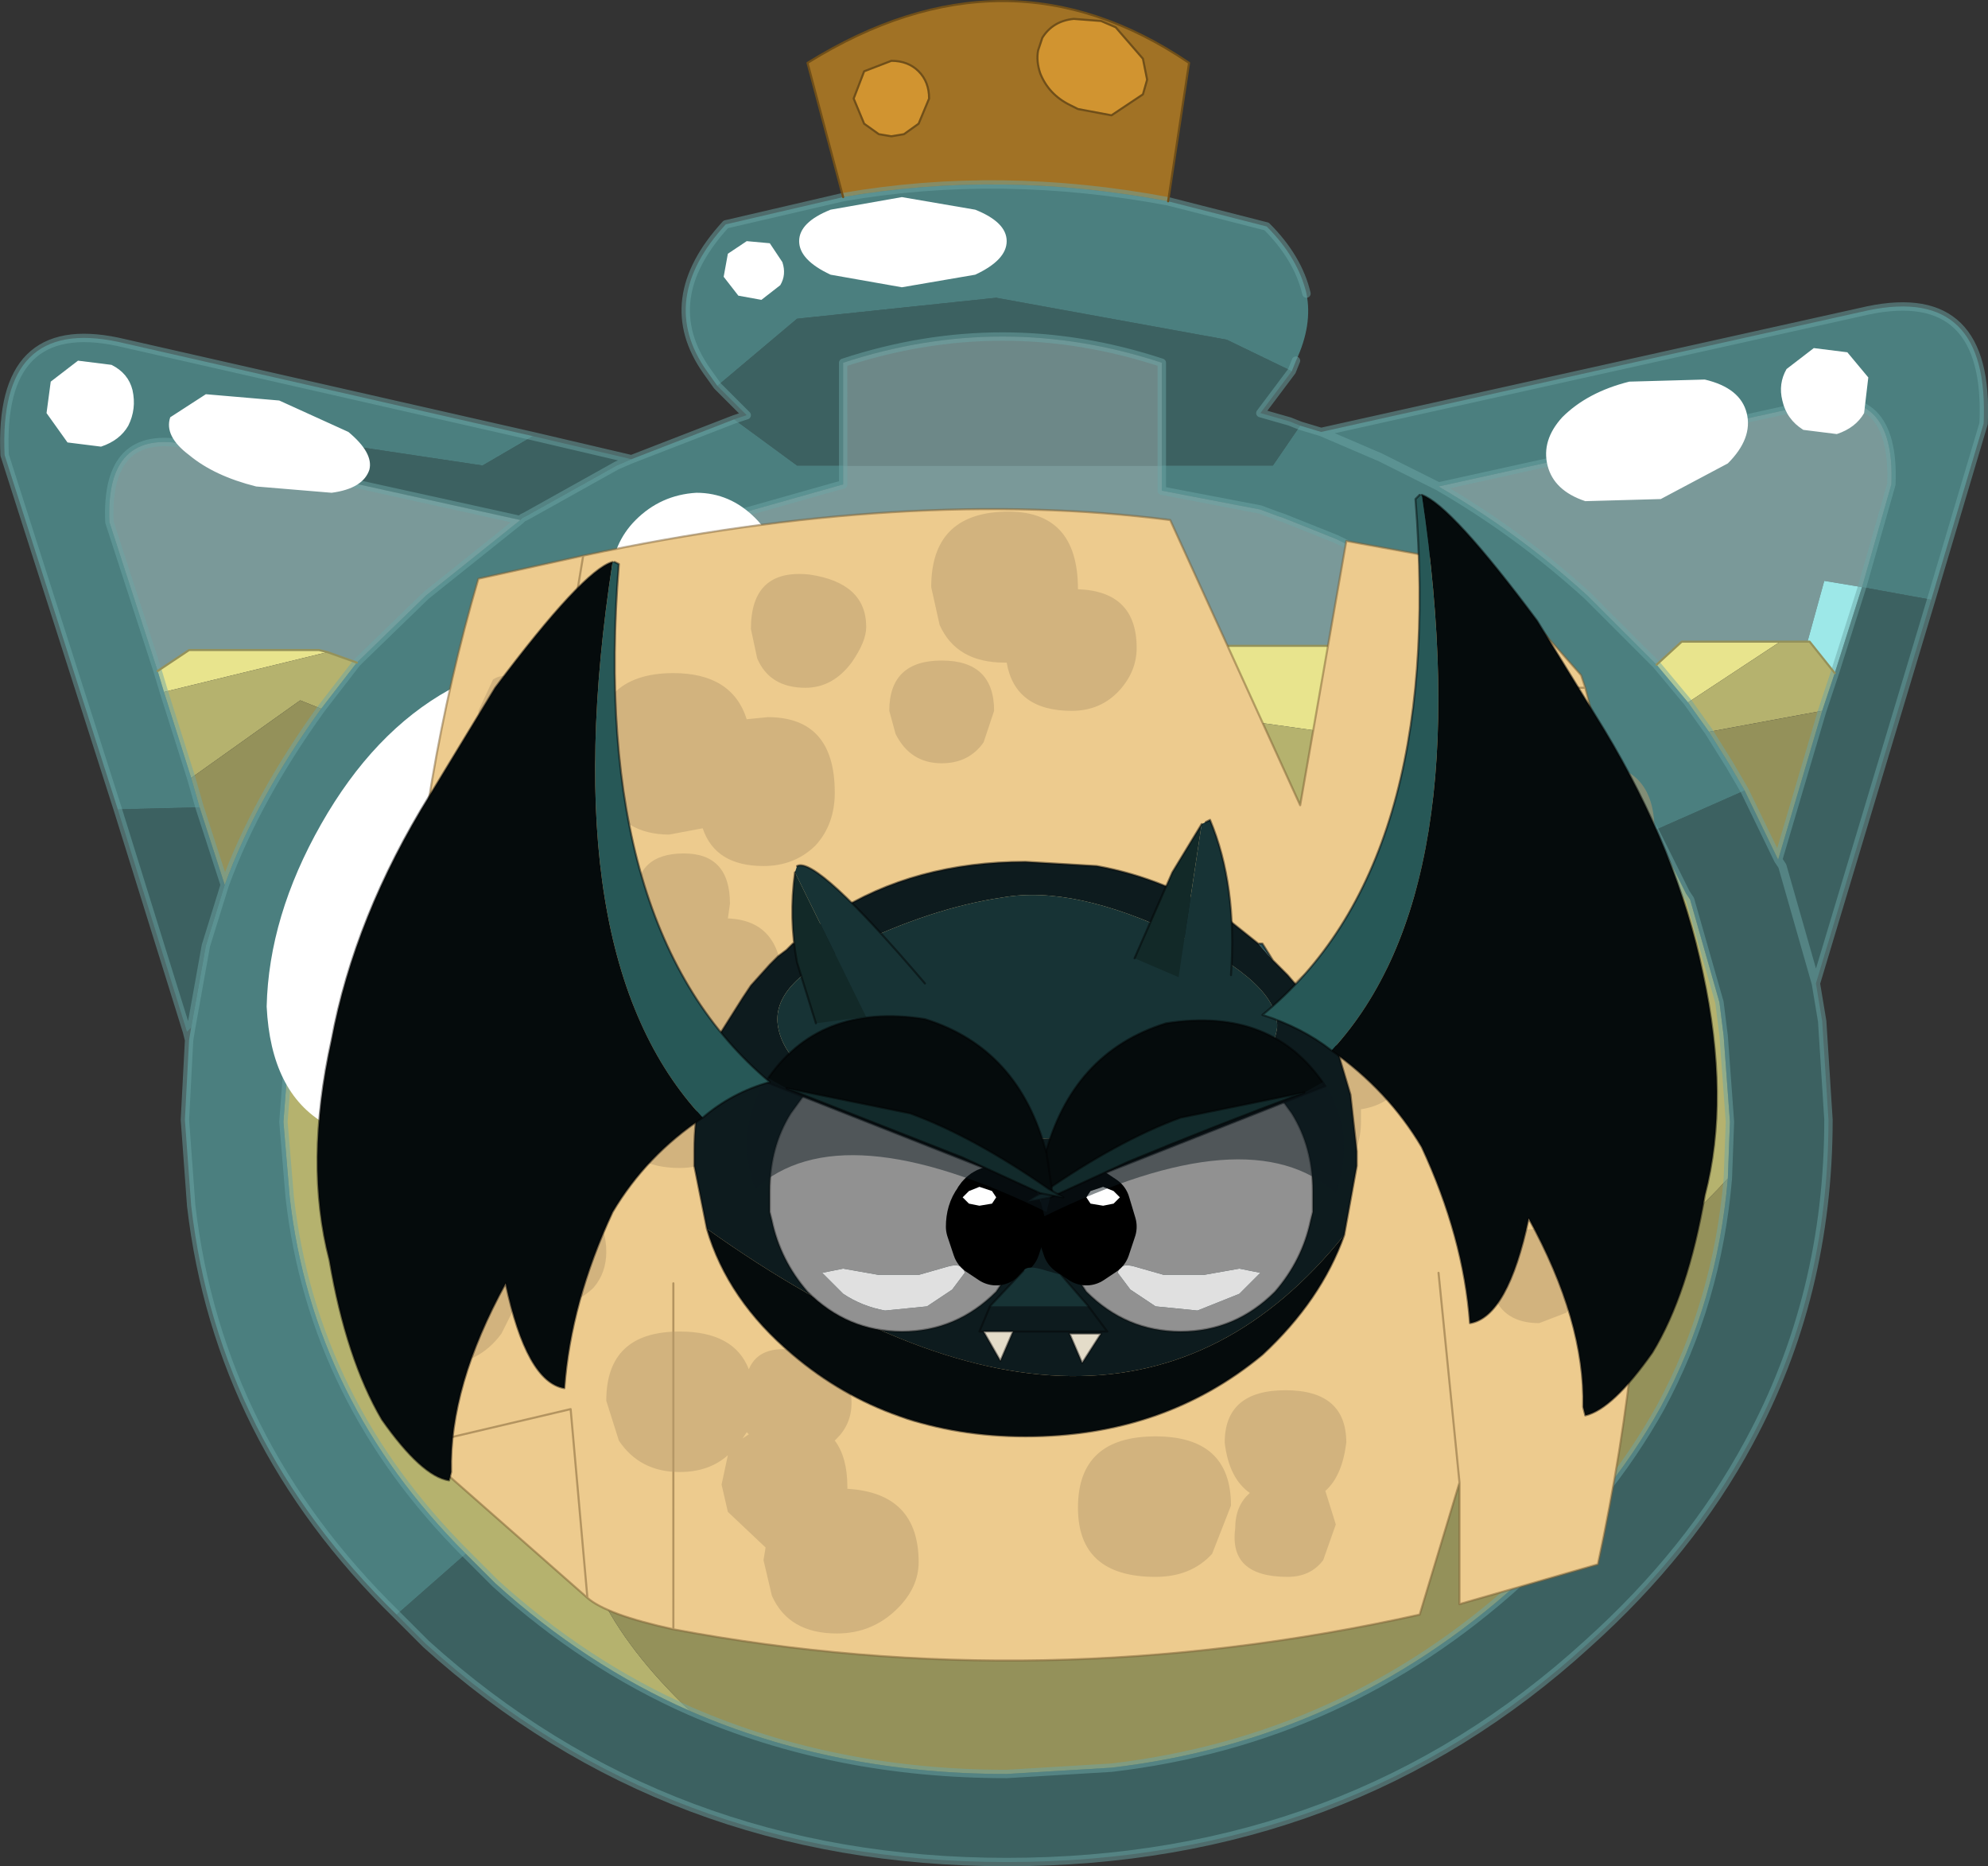 <svg viewBox="0 0 47.415 44.499" xmlns="http://www.w3.org/2000/svg" xmlns:xlink="http://www.w3.org/1999/xlink"><rect x="0" y="0" width="47.415" height="44.499" fill="#333333" stroke="none"/><g transform="translate(-376.74 -277.75)"><use transform="translate(376.75 277.75)" width="47.4" height="44.5" xlink:href="#a"/><use transform="translate(384.3 289.55)" width="33.4" height="23.5" xlink:href="#b"/></g><defs><g id="c"><path d="M1.05-21q-.05.25.05.55.2.5.7.75l.2.1.8.15.75-.5.1-.35-.1-.5-.65-.75-.35-.15-.65-.05q-.5.05-.75.45l-.1.3m3.1 3.6q-4-.75-7.75-.1l-.85-3.2q4.75-2.95 9.1 0l-.5 3.3m-7.25-1.85.35.25.3.05.3-.05.35-.25.25-.6q0-.4-.25-.65t-.65-.25l-.65.25-.25.65.25.6" fill="#a17225" fill-rule="evenodd" transform="translate(23.7 22.2)"/><path d="m1.05-21 .1-.3q.25-.4.75-.45l.65.05.35.15.65.75.1.5-.1.35-.75.5-.8-.15-.2-.1q-.5-.25-.7-.75-.1-.3-.05-.55m-4.15 1.75-.25-.6.25-.65.65-.25q.4 0 .65.25t.25.65l-.25.6-.35.25-.3.05-.3-.05-.35-.25" fill="#d19430" fill-rule="evenodd" transform="translate(23.7 22.2)"/><path d="m20.05-6.15-.6-.75h-.05l.4-1.45.9.15-.65 2.05" fill="#9de8e8" fill-rule="evenodd" transform="translate(23.7 22.2)"/><path d="m16.55-5.45-.75-.9.6-.55h2.35l-2.2 1.45m-4.5-.8Q11.3-4.8 8.6-4.65L6.1-5q-5-.55-8.6.9-5.15 3.15-10.85 2.75l-1.75-1.2 1.65-2.3.05-.1.05-.05q.95-1.05 3.1-1.8h20.9l1.4.55m-32 .05.75-.5h3.1l.2.05-3.9.95-.15-.5" fill="#e8e48d" fill-rule="evenodd" transform="translate(23.7 22.2)"/><path d="m13.6-5.4 1.1 1.35 1.05 1.65.75 1.5.1.15.7 2.45.1.8.15 2.05-.05 1.35Q13.8 10 8.4 9l-4-1.05-4.95-.7Q-6 6.95-8.3 9.55q-1.5 1.7-1.65 3.45-.3 2.75 2.7 5.6-2.5-1.1-4.65-3.05l-.7-.7q-3.65-3.65-4.2-8.5l-.15-1.8.15-1.95.3-1.7.4-1.25 1-2.2 1.75 1.2q5.7.4 10.85-2.75Q1.1-5.55 6.1-5l2.5.35q2.7-.15 3.45-1.6l1.55.85m3.45.65-.5-.7 2.2-1.45h.7l.6.75-.3.9-2.7.5m-32.95-1.9.7.25-.85 1.1-.5-.2-2.6 1.85-.65-2.05 3.9-.95" fill="#b5b26e" fill-rule="evenodd" transform="translate(23.7 22.2)"/><path d="m17.9-3.35-.35-.6-.5-.8 2.7-.5L18.7-1.7l-.8-1.65M-7.25 18.6q-3-2.85-2.7-5.6.15-1.75 1.65-3.45 2.3-2.6 7.75-2.3l4.95.7L8.4 9q5.4 1 9.1-3.1-.25 2.95-1.6 5.45-1.25 2.25-3.4 4.2-4.15 3.75-9.7 4.4l-2.5.15q-4.1 0-7.55-1.5m-8.8-23.9q-1.55 2.15-2.3 4.2l-.6-1.85-.2-.7 2.6-1.85.5.2" fill="#94915a" fill-rule="evenodd" transform="translate(23.7 22.2)"/><path d="m4.15-17.4 2.35.6q.75.75.95 1.6.15.75-.25 1.6l-.1.25-1.55-.75-5.5-1-4.75.5-1.9 1.6-.25-.35q-1.2-1.7.45-3.5l2.8-.65q3.75-.65 7.75.1m6.45 6.8-1.4-.7-1.4-.6 1.4.6 1.4.7q1.9 1.1 3.55 2.6l1.65 1.65.75.9.5.7.5.8.35.6-2.15.95-1.05-1.65-1.1-1.35-1.1-1.05q-1.45-1.35-3.1-2.3l-1.25-.6-1.25-.5-.15-.05-.4-.15L4-10.5v-.6h2.65l.65-.95.5.15 13.05-2.9q2.9-.6 2.75 2.7l-1.25 4.2-1.65-.3.7-2.45q.1-2.4-1.95-1.9L10.6-10.6M-13.35-5l-.05.05-.05.1-1.65 2.3-1 2.2-.4 1.25-.3 1.7-.15 1.95.15 1.8q.55 4.85 4.2 8.5l-1.65 1.45q-4.25-4.15-4.9-9.75l-.15-2.05.1-1.9.05-.3.35-1.95.45-1.45q.75-2.05 2.3-4.2l.85-1.1 1.65-1.6 2.25-1.8.05-.05.1-.05L-9-11.1l.35-.15 2.45-.95 1.5 1.1h1.1v.45l-2.3.65-1.65.65-2.35 1.3-2 1.6L-13.35-5m-7.55 2.1-2.7-8.45q-.15-3.3 2.7-2.7l9.9 2.25-1.2.7-5-.75-.45.65-1.6-.4q-1.95-.4-1.85 1.85l1.15 3.55.15.5.65 2.05.2.7-1.95.05" fill="#65cccc" fill-opacity=".502" fill-rule="evenodd" transform="translate(23.7 22.2)"/><path d="m-6.6-13 1.9-1.6 4.75-.5 5.5 1 1.55.75-.75 1 .7.2.25.1-.65.95H4v-2.45q-3.8-1.25-7.6 0v2.45h-1.1l-1.5-1.1.3-.1-.7-.7m27.3 4.8 1.65.3-2.75 9.15-.8-2.8-.1-.15.1.15.8 2.8.15.9.15 2.35q0 4.2-1.9 7.7-1.4 2.6-3.85 4.8Q8.45 22.2.3 22.2q-8.1 0-13.85-5.2l-.7-.7 1.65-1.45.7.7q2.15 1.95 4.65 3.05Q-3.8 20.1.3 20.1l2.5-.15q5.55-.65 9.7-4.4 2.15-1.95 3.4-4.2 1.35-2.5 1.6-5.45l.05-1.35-.15-2.05-.1-.8-.7-2.45-.1-.15-.75-1.5 2.15-.95.8 1.65 1.05-3.55.3-.9.65-2.05M-11-11.8l2.35.55-.35.15-2.15 1.2-.1.05-.05.05-6.35-1.4.45-.65 5 .75 1.2-.7m-7.35 10.7L-18.8.35l-.35 1.95-.1.1-1.65-5.3 1.95-.05.6 1.85" fill="#478f8f" fill-opacity=".502" fill-rule="evenodd" transform="translate(23.7 22.2)"/><path d="m10.6-10.6 8.85-1.95q2.05-.5 1.95 1.9l-.7 2.45-.9-.15-.4 1.45h-3l-.6.55L14.15-8q-1.65-1.5-3.55-2.6M4-11.1v.6l2.35.45.4.15.15.05 1.25.5 1.25.6q1.65.95 3.1 2.3l1.1 1.05-1.55-.85-1.4-.55h-20.9q-2.15.75-3.1 1.8l1.45-1.45 2-1.6 2.35-1.3L-5.9-10l2.3-.65v-.45H4m-15.3 1.3L-13.55-8l-1.65 1.6-.7-.25-.2-.05h-3.1l-.75.5-1.15-3.55q-.1-2.25 1.85-1.85l1.6.4 6.35 1.4" fill="#c2ffff" fill-opacity=".502" fill-rule="evenodd" transform="translate(23.7 22.2)"/><path d="M-3.6-11.1v-2.45q3.8-1.25 7.6 0v2.45h-7.6" fill="#a8dede" fill-opacity=".502" fill-rule="evenodd" transform="translate(23.7 22.2)"/><path d="M31.15 7q-.2-.85-.95-1.6l-2.35-.6q-4-.75-7.75-.1l-2.8.65q-1.65 1.8-.45 3.5l.25.35m13.7-.35.1-.25m.6 1.7 1.4.6 1.4.7 8.85-1.95q2.05-.5 1.95 1.9L44.4 14m1.65.3 1.25-4.2q.15-3.3-2.75-2.7L31.5 10.3l-.5-.15m-3.3.95v.6l2.35.45.4.15.15.05 1.25.5 1.25.6q1.65.95 3.1 2.3l1.1 1.05 1.1 1.35 1.05 1.65m2.15-.95-.35-.6-.5-.8-.5-.7-.75-.9-1.65-1.65q-1.65-1.5-3.55-2.6m-3.5-2.75-.75 1 .7.2.25.1m-20.7 7.1-.05.1-1.65 2.3-1 2.2-.4 1.25-.3 1.7-.15 1.95.15 1.8q.55 4.85 4.2 8.5l.7.7q2.15 1.95 4.65 3.05M41.2 28.1l.05-1.35-.15-2.05-.1-.8-.7-2.45-.1-.15-.75-1.5m4.3-3.75L44.4 14m-.65 2.05-.3.9-1.05 3.55.1.15.8 2.8 2.75-9.15m-4.45 4.55.8 1.65m-22.3-9.4V8.65q3.8-1.25 7.6 0v2.45m-7.6 0v.45l-2.3.65-1.65.65-2.35 1.3-2 1.6-1.45 1.45m-.9 21.3.7.7Q15.9 44.4 24 44.4q8.15 0 13.85-5.2 2.45-2.2 3.85-4.8 1.9-3.5 1.9-7.7l-.15-2.35-.15-.9m-2.1 4.65q-.25 2.95-1.6 5.45-1.25 2.25-3.4 4.2-4.15 3.75-9.7 4.4l-2.5.15q-4.1 0-7.55-1.5M2.8 19.3.1 10.85q-.15-3.3 2.7-2.7l9.9 2.25 2.35.55L17.5 10l.3-.1-.7-.7m-4.7 3.2.05-.05.1-.05 2.15-1.2.35-.15M8.5 15.8l1.65-1.6 2.25-1.8L6.05 11l-1.6-.4q-1.95-.4-1.85 1.85L3.75 16m4.75-.2-.85 1.1q-1.55 2.15-2.3 4.2l-.45 1.45-.35 1.95-.05.3-.1 1.9.15 2.05q.65 5.6 4.9 9.75m-4.1-17.4-.6-1.85m-1.95.05 1.65 5.3.1-.1m0-5.95.2.7m-.2-.7L3.9 16.5l-.15-.5m.75 8.8-.05-.2" fill="none" stroke="#6da6a6" stroke-linecap="round" stroke-linejoin="round" stroke-opacity=".502" stroke-width=".2"/><path d="m35.75 15.95-1.4-.55h-20.9q-2.15.75-3.1 1.8l-.05.05m32.8-1.95h.05l.6.75m-.65-.75h-.65m-2.95.55.6-.55h2.35m-6.7.65 1.55.85M3.75 16l.75-.5h3.1l.2.05.7.25" fill="none" stroke="#94915a" stroke-linecap="round" stroke-linejoin="round" stroke-width=".05"/><path d="m24.75 1.2.1-.3q.25-.4.75-.45l.65.05.35.15.65.75.1.5-.1.35-.75.5-.8-.15-.2-.1q-.5-.25-.7-.75-.1-.3-.05-.55M20.1 4.7l-.85-3.2q4.75-2.95 9.1 0l-.5 3.3M20.6 2.95l-.25-.6.25-.65.65-.25q.4 0 .65.25t.25.65l-.25.6-.35.25-.3.05-.3-.05-.35-.25" fill="none" stroke="#704f19" stroke-linecap="round" stroke-linejoin="round" stroke-width=".05"/><path d="m15.15-13.1 1.8-.05q.85.2 1 .8t-.45 1.2l-1.6.85-1.8.05q-.75-.25-.9-.85t.35-1.15q.6-.6 1.6-.85M19.55-13.9l.8.1.5.6-.1.85q-.2.35-.65.5l-.8-.1q-.4-.25-.5-.7-.1-.4.1-.75l.65-.5M-16.05-2.55q1.25-2.2 3.05-3.2 1.85-1.05 3.15-.3 1.3.8 1.3 2.85.05 2.1-1.2 4.3t-3.15 3.25q-1.75 1.05-3.05.25-1.3-.75-1.4-2.8.05-2.15 1.3-4.35M-21.85-13.6l.8.1q.4.2.5.6.1.45-.1.85-.2.35-.65.5l-.8-.1-.5-.7.1-.75.65-.5M-17.05-12.65l1.65.75q.6.5.5.9-.15.45-.9.55l-1.8-.15q-1-.25-1.6-.75-.6-.45-.45-.9l.85-.55 1.75.15M-8.55-9.8q.6-.6 1.45-.65.8 0 1.4.6t.6 1.4q-.05.85-.65 1.45-.55.55-1.4.6-.8 0-1.4-.6t-.6-1.4q.05-.85.6-1.4M-5.9-16.45l.55.05.3.45q.1.3-.05.55l-.45.35-.55-.1-.35-.45.1-.55.45-.3M-2.2-17.5l1.75.3q.75.3.75.75t-.75.8l-1.75.3-1.7-.3q-.75-.35-.75-.8t.75-.75l1.7-.3" fill="#fff" fill-rule="evenodd" transform="translate(23.7 22.2)"/><path d="M11.7-8.7 14-6.1l.1.3q2.65 10 .3 20.9l-3.3.95v-2.9l-.95 3.15q-9 2-17.8.35-1.6-.35-2.05-.75l-3.75-3.3-.05-.4Q-15.05 1-12.3-8.4l2.5-.55q7.75-1.65 14-.85L7.3-3l1.1-6.3 3.3.6v2.9h2.4-2.4v-2.9M-7.65 8.4v8.25V8.4m-2.05 7.5-.4-4.5-3.4.8 3.4-.8.4 4.5m-1.2-18.25 1.1-6.6-1.1 6.6m21.5 10.5.5 5-.5-5" fill="#edcb8e" fill-rule="evenodd" transform="translate(23.7 22.2)"/><path d="m35.4 13.5 2.3 2.6.1.3q2.65 10 .3 20.9l-3.3.95v-2.9l-.95 3.15q-9 2-17.8.35-1.6-.35-2.05-.75l-3.75-3.3-.05-.4q-1.55-11.2 1.2-20.6l2.5-.55q7.75-1.65 14-.85l3.1 6.8 1.1-6.3 3.3.6v2.9h2.4m-3 18.95-.5-5m-20.4-17.1-1.1 6.6M10.2 34.4l3.4-.8.4 4.5m2.05.75V30.6" fill="none" stroke="#7a5e32" stroke-linecap="round" stroke-linejoin="round" stroke-opacity=".502" stroke-width=".05"/><path d="M2-8.15q1.4.05 1.4 1.4 0 .55-.4 1-.45.5-1.15.5Q.5-5.25.3-6.4H.25q-1.15 0-1.55-.9l-.2-.9q0-1.75 1.75-1.8T2-8.15M9.4-2q0-1.05 1.05-1.05T11.5-2q-.05 1.1-1 1.1-.75 0-1-.5L9.4-2m5.95.6q-.45.5-1.1.5-1 0-1.4-.75l-.2-.85q0-1.5 1.55-1.5t1.55 1.6q0 .55-.4 1m-1.7 10.5-.65.25q-.85 0-1.1-.7l-.05-.45q0-1.1 1.15-1.1 1.1.05 1.1 1.15l-.45.85m-6.6-7.75Q7.5.75 8.5.75q1.75 0 1.75 1.65L9.9 3.5q-.45.65-1.15.75v.3q0 .65-.4 1.1-.45.6-1.35.6-1.2 0-1.65-.9l-.2-.85q0-.7.3-1.1l-.55-.1-.1.15q-.65.8-1.55.8-1.25 0-1.8-1l-.35-1q0-1.9 2.1-2 1 0 1.5.45l.9-.15q1.15 0 1.45.8m-4.2 4.1L2.5 6.6q-.5.75-1.5.75-1.1 0-1.55-.9L-.8 5.5q0-2.05 1.85-1.8 1.8.25 1.8 1.75m4.1 5.5q1.45 0 1.45 1.25-.1.8-.5 1.15l.25.8-.3.85q-.3.4-.85.4-1.4 0-1.25-1.15 0-.55.35-.85-.5-.35-.6-1.2 0-1.25 1.45-1.25m-1.75 3.9q-.5.55-1.35.55Q2 15.4 2 13.75q0-1.7 1.85-1.7 1.8 0 1.8 1.65l-.45 1.15m-15.9-19.7q-.15.35-.8.55l-.6-.5q-.2-.15-.2-.45l.35-.75q.55-.35 1.4.75l-.15.4m7.3-1.55q-.45.6-1.1.6-.85 0-1.15-.7l-.15-.7q0-1.45 1.4-1.3 1.35.2 1.35 1.25 0 .35-.35.85m-2 1.3q1.6 0 1.6 1.8 0 .75-.45 1.25-.5.5-1.25.5-1.15 0-1.45-.9l-.8.15q-1.1 0-1.55-.95l-.25-.95q0-1.95 1.9-1.95 1.4 0 1.75 1.1l.5-.05M-8.55-.75q0-1.1 1.15-1.1 1.1 0 1.1 1.2l-.05.35q1.3.05 1.3 1.6l-.4.95-.55.45q.25.4.25 1.1t-.4 1.2q-.5.65-1.35.65-1.15 0-1.5-.85l-.1-.5-.4.05q-.85 0-1.15-.65l-.15-.7q0-1.35 1.4-1.4.9 0 1.2.6l.15-.05-.25-.9q0-.6.35-.95l-.55-.6-.05-.45M-1.25-4q-.75 0-1.1-.7l-.15-.55q0-1.2 1.25-1.2T0-5.25l-.25.75q-.35.5-1 .5m-8.3 12.5q-.4.4-.95.4l-.8-.2-.45.9q-.55.75-1.5.75-1.1 0-1.55-.9l-.25-.95q0-2.2 1.9-2.05 1.15.1 1.6.85.2-.65 1.1-.7 1.2-.1 1.2 1.05 0 .5-.3.85m.3 2.7q0-1.65 1.75-1.65 1.3 0 1.65.9.25-.6 1.15-.45 1.3.25 1.3 1.25 0 .5-.35.85l-.05.05q.3.4.3 1.1v.05q1.7.1 1.7 1.75 0 .6-.5 1.1-.6.6-1.45.6-1.15 0-1.55-.9l-.2-.85.05-.3-.9-.85-.15-.65.15-.7q-.45.4-1.15.4-.95 0-1.45-.75l-.3-.95m3.4.8-.05-.05-.1.15.15-.1m3.1-1.55q0-1.45 1.3-1.2t1.3 1.25q0 .5-.35.85-.4.4-1 .4-.85 0-1.15-.65l-.1-.65" fill="#b89c6e" fill-opacity=".502" fill-rule="evenodd" transform="translate(23.7 22.2)"/></g><g id="b"><path d="m407.1 300.65.35.35.3.35.65.85.15.3.4 1.35.15 1.35v.35l-.3 1.65q-5.45 6.8-15.2-.15l-.3-1.5v-.35q0-.75.15-1.35l.4-1.35.6-.95.2-.3.45-.5.2-.2.2-.15.15-.15h.05l.8-.6.1-.1q1.95-1.25 4.6-1.25l1.7.1q1.65.3 3.1 1.25l.75.6.35.4m-1.75 3.45q1.7-.75 1.85-1.85.05-1.05-2.35-2.2-2.5-1.2-4.2-.9-1.7.25-3.65 1.2-1.9.85-1.7 1.9.2 1.1 2.15 1.85 1.85.8 3.95.8 2.15 0 3.95-.8" fill="#0d1b1e" fill-rule="evenodd" transform="translate(-384.3 -289.55)"/><path d="m407.1 300.65-.35-.4h.1l.25.4" fill="#265059" fill-rule="evenodd" transform="translate(-384.3 -289.55)"/><path d="M393.6 307.05q9.75 6.95 15.2.15-.55 1.55-1.95 2.85-2.35 1.95-5.65 1.95-3.25 0-5.55-1.95-1.55-1.3-2.05-3" fill="#050b0c" fill-rule="evenodd" transform="translate(-384.3 -289.55)"/><path d="M405.35 304.1q-1.8.8-3.95.8-2.1 0-3.95-.8-1.95-.75-2.15-1.85-.2-1.05 1.7-1.9 1.95-.95 3.65-1.2 1.7-.3 4.2.9 2.4 1.15 2.35 2.2-.15 1.1-1.85 1.85" fill="#173335" fill-rule="evenodd" transform="translate(-384.3 -289.55)"/><path d="m24.5 17.65.3-1.65v-.35l-.15-1.35-.4-1.35-.15-.3-.65-.85-.3-.35-.35-.35-.25-.4h-.1l-.75-.6q-1.45-.95-3.1-1.25l-1.7-.1q-2.65 0-4.6 1.25l-.1.1-.8.6h-.05l-.15.15-.2.15-.2.2-.45.5-.2.3-.6.95-.4 1.35Q9 14.9 9 15.65V16l.3 1.5m15.2.15q-.55 1.55-1.95 2.85-2.35 1.95-5.65 1.95-3.25 0-5.55-1.95-1.55-1.3-2.05-3" fill="none" stroke="#000" stroke-linecap="round" stroke-linejoin="round" stroke-opacity=".451" stroke-width=".05"/><path d="m395.7 298.55.05-.15q.45-.25 3.05 2.8l-.5.4q-.4.3-.9.4l-1.7-3.45" fill="#173335" fill-rule="evenodd" transform="translate(-384.3 -289.55)"/><path d="M397.4 302h-.05l-1.15.15-.45-1.45q-.2-1.05-.05-2.15l1.7 3.45" fill="#122928" fill-rule="evenodd" transform="translate(-384.3 -289.55)"/><path d="M11.45 8.85q.45-.25 3.05 2.8m-2.6.95-.45-1.45q-.2-1.05-.05-2.15" fill="none" stroke="#000" stroke-linecap="round" stroke-linejoin="round" stroke-opacity=".451" stroke-width=".05"/><path d="m405.5 297.35.1-.05q.65 1.55.5 3.7l-1.25.05.55-3.65.1-.05" fill="#173335" fill-rule="evenodd" transform="translate(-384.3 -289.55)"/><path d="m405.4 297.4-.55 3.65-1.05-.45.9-2.05.7-1.15" fill="#122928" fill-rule="evenodd" transform="translate(-384.3 -289.55)"/><path d="M21.8 11.45q.15-2.15-.5-3.7l-.1.05m-.1.05L20.4 9l-.9 2.05" fill="none" stroke="#000" stroke-linecap="round" stroke-linejoin="round" stroke-opacity=".451" stroke-width=".05"/><path d="m396 303.75-.4.55q-.5.8-.5 1.85v.5l.05.2q.2.95.85 1.7.95.95 2.25.95t2.25-.95l.2-.3.55-1.05.15-1.05v-.35q-.1-1.2-.9-2.05-.95-1-2.25-1t-2.25 1m1.7 4.4h.95l.7-.2q.35-.1.4.15l-.3.4-.6.4-1 .1q-.55-.1-1-.4l-.5-.5.5-.1.85.15" fill="#919191" fill-rule="evenodd" transform="translate(-384.3 -289.55)"/><path d="m397.7 308.15-.85-.15-.5.1.5.5q.45.3 1 .4l1-.1.6-.4.3-.4q-.05-.25-.4-.15l-.7.2h-.95" fill="#e0e0e0" fill-rule="evenodd" transform="translate(-384.3 -289.55)"/><path d="M11.7 14.2q.95-1 2.25-1t2.25 1q.8.85.9 2.05v.35l-.15 1.05-.55 1.05-.2.3q-.95.95-2.25.95T11.7 19q-.65-.75-.85-1.7l-.05-.2v-.5q0-1.05.5-1.85z" fill="none" stroke="#000" stroke-linecap="round" stroke-linejoin="round" stroke-opacity=".302" stroke-width=".05"/><path d="m400.95 307-.15.45-.3.2-.3-.2-.15-.45q0-.3.15-.5.1-.2.3-.2l.3.2.15.5" fill-rule="evenodd" transform="translate(-384.3 -289.55)"/><path d="m16.65 17.45-.15.45-.3.2-.3-.2-.15-.45q0-.3.15-.5.1-.2.3-.2l.3.2z" fill="none" stroke="#000" stroke-linecap="round" stroke-linejoin="round" stroke-width="1.5"/><path d="m400.4 306.45.1-.15-.1-.15-.3-.1-.25.1-.15.15.15.15.25.05.3-.05" fill="#fff" fill-rule="evenodd" transform="translate(-384.3 -289.55)"/><path d="m407.15 303.75.4.55q.5.8.5 1.85v.5l-.05.2q-.2.95-.85 1.7-.95.95-2.25.95t-2.25-.95l-.2-.3-.55-1.05-.15-1.05v-.35q.1-1.2.9-2.05.95-1 2.25-1t2.25 1m-1.7 4.4h-.95l-.7-.2q-.35-.1-.4.15l.3.4.6.4 1 .1 1-.4.5-.5-.5-.1-.85.15" fill="#919191" fill-rule="evenodd" transform="translate(-384.3 -289.55)"/><path d="m405.45 308.15.85-.15.5.1-.5.5-1 .4-1-.1-.6-.4-.3-.4q.05-.25.4-.15l.7.2h.95" fill="#e0e0e0" fill-rule="evenodd" transform="translate(-384.3 -289.55)"/><path d="M22.85 14.2q-.95-1-2.25-1t-2.25 1q-.8.85-.9 2.05v.35l.15 1.05.55 1.05.2.3q.95.95 2.25.95t2.25-.95q.65-.75.85-1.7l.05-.2v-.5q0-1.05-.5-1.85z" fill="none" stroke="#000" stroke-linecap="round" stroke-linejoin="round" stroke-opacity=".302" stroke-width=".05"/><path d="m402.2 307 .15.45.3.2.3-.2.15-.45-.15-.5-.3-.2q-.2 0-.3.2-.15.2-.15.5" fill-rule="evenodd" transform="translate(-384.3 -289.55)"/><path d="m17.9 17.45.15.45.3.2.3-.2.15-.45-.15-.5-.3-.2q-.2 0-.3.2-.15.2-.15.5z" fill="none" stroke="#000" stroke-linecap="round" stroke-linejoin="round" stroke-width="1.5"/><path d="m402.75 306.45-.1-.15.1-.15.3-.1.25.1.15.15-.15.15-.25.05-.3-.05" fill="#fff" fill-rule="evenodd" transform="translate(-384.3 -289.55)"/><path d="m401.65 305.35-.15 1 6.85-2.7q-1.25-1.9-3.8-1.5-2.25.7-2.9 3.2" fill="#050b0c" fill-rule="evenodd" transform="translate(-384.3 -289.55)"/><path d="m17.35 15.8-.15 1 6.85-2.7q-1.25-1.9-3.8-1.5-2.25.7-2.9 3.2z" fill="none" stroke="#000" stroke-linecap="round" stroke-linejoin="round" stroke-opacity=".451" stroke-width=".05"/><path d="m407.85 303.8-2.95.6q-1.5.55-3.3 1.8-.15.05-.35.2l.3-.05.25-.05 1.85-.85q2.05-.85 4.2-1.65" fill="#122a2b" fill-rule="evenodd" transform="translate(-384.3 -289.55)"/><path d="m401.55 306.35.1.4q4.9-2.4 6.95-.55.5-1.45-.3-2.65l-.45.25q-2.15.8-4.2 1.65l-1.85.85-.25.05" fill="#0d1a1f" fill-opacity=".49" fill-rule="evenodd" transform="translate(-384.3 -289.55)"/><path d="m23.55 14.25-2.95.6q-1.5.55-3.3 1.8-.15.05-.35.2l.3-.05.25-.05 1.85-.85q2.05-.85 4.2-1.65z" fill="none" stroke="#000" stroke-linecap="round" stroke-linejoin="round" stroke-opacity=".451" stroke-width=".05"/><path d="M400.2 309.5h-.1l.25-.6h2.35l.45.6h-2.95" fill="#0d1b1e" fill-rule="evenodd" transform="translate(-384.3 -289.55)"/><path d="M402.7 308.9h-2.35l.8-.85q.1-.15.55 0l.35.1.65.75" fill="#173335" fill-rule="evenodd" transform="translate(-384.3 -289.55)"/><path d="M400.2 309.5h.7l-.3.7-.4-.7m2.05.05h.75l-.45.7-.3-.7" fill="#e4dcc9" fill-rule="evenodd" transform="translate(-384.3 -289.55)"/><path d="m16.05 19.35-.25.6h3.05l-.45-.6m-2.35 0 .8-.85m.9.1.65.75m-.45.65h.75l-.45.7-.3-.7m-2.05-.05.4.7.3-.7" fill="none" stroke="#000" stroke-linecap="round" stroke-linejoin="round" stroke-opacity=".4" stroke-width=".05"/><path d="m401.7 305.25.15 1-6.85-2.7q1.25-1.9 3.8-1.5 2.25.7 2.9 3.2" fill="#050b0c" fill-rule="evenodd" transform="translate(-384.3 -289.55)"/><path d="m17.4 15.7.15 1L10.7 14q1.25-1.9 3.8-1.5 2.25.7 2.9 3.2z" fill="none" stroke="#000" stroke-linecap="round" stroke-linejoin="round" stroke-opacity=".451" stroke-width=".05"/><path d="m395.5 303.7 2.95.6q1.5.55 3.3 1.8l.35.2-.3-.05-.25-.05-1.85-.85-4.2-1.65" fill="#122a2b" fill-rule="evenodd" transform="translate(-384.3 -289.55)"/><path d="m401.8 306.25-.1.4q-4.9-2.4-6.95-.55-.5-1.45.3-2.65l.45.25 4.2 1.65 1.85.85.25.05" fill="#0d1a1f" fill-opacity=".49" fill-rule="evenodd" transform="translate(-384.3 -289.55)"/><path d="m11.2 14.15 2.95.6q1.5.55 3.3 1.8l.35.2-.3-.05-.25-.05-1.85-.85z" fill="none" stroke="#000" stroke-linecap="round" stroke-linejoin="round" stroke-opacity=".451" stroke-width=".05"/><path d="M408.5 302.8q-.7-.55-1.65-.85 4.35-3.55 3.65-12.3l.1-.1h.05q1.4 9.4-2.15 13.25m-17.15-11.65h.05l.1.05q-.7 8.75 3.6 12.35-.9.25-1.6.85-3.6-3.85-2.15-13.25" fill="#275857" fill-rule="evenodd" transform="translate(-384.3 -289.55)"/><path d="M410.65 289.55q.7.25 2.75 3l1.6 2.6q1.75 2.9 2.35 5.8.65 3 .05 5.3-.4 2.35-1.25 3.75-.95 1.35-1.6 1.5l-.05-.2q.05-2.05-1.3-4.5-.5 2.35-1.4 2.5-.15-2.05-1.15-4.2-.8-1.35-2.15-2.3 3.55-3.85 2.15-13.25m-19.3 1.6q-1.45 9.4 2.15 13.25-1.35.9-2.15 2.25-1 2.15-1.15 4.2-.9-.15-1.4-2.5-1.35 2.45-1.3 4.5l-.05.2q-.65-.1-1.6-1.45-.85-1.45-1.25-3.8-.6-2.3.05-5.25.55-2.95 2.35-5.85l1.55-2.55q2.1-2.8 2.8-3" fill="#050b0c" fill-rule="evenodd" transform="translate(-384.3 -289.55)"/><path d="M24.2 13.25q-.7-.55-1.65-.85Q26.9 8.85 26.2.1l.1-.1m.05 0q.7.25 2.75 3l1.6 2.6q1.75 2.9 2.35 5.8.65 3 .05 5.3-.4 2.35-1.25 3.75-.95 1.35-1.6 1.5l-.05-.2q.05-2.05-1.3-4.5-.5 2.35-1.4 2.5-.15-2.05-1.15-4.2-.8-1.35-2.15-2.3m-15 1.6q.7-.6 1.6-.85-4.3-3.6-3.6-12.35l-.1-.05m-.05 0q-.7.2-2.8 3L2.7 7.15Q.9 10.05.35 13-.3 15.95.3 18.25q.4 2.35 1.25 3.8.95 1.35 1.6 1.45l.05-.2q-.05-2.05 1.3-4.5.5 2.35 1.4 2.5.15-2.05 1.15-4.2.8-1.35 2.15-2.25" fill="none" stroke="#000" stroke-linecap="round" stroke-linejoin="round" stroke-opacity=".451" stroke-width=".05"/></g><use width="47.4" height="44.5" xlink:href="#c" id="a"/></defs></svg>